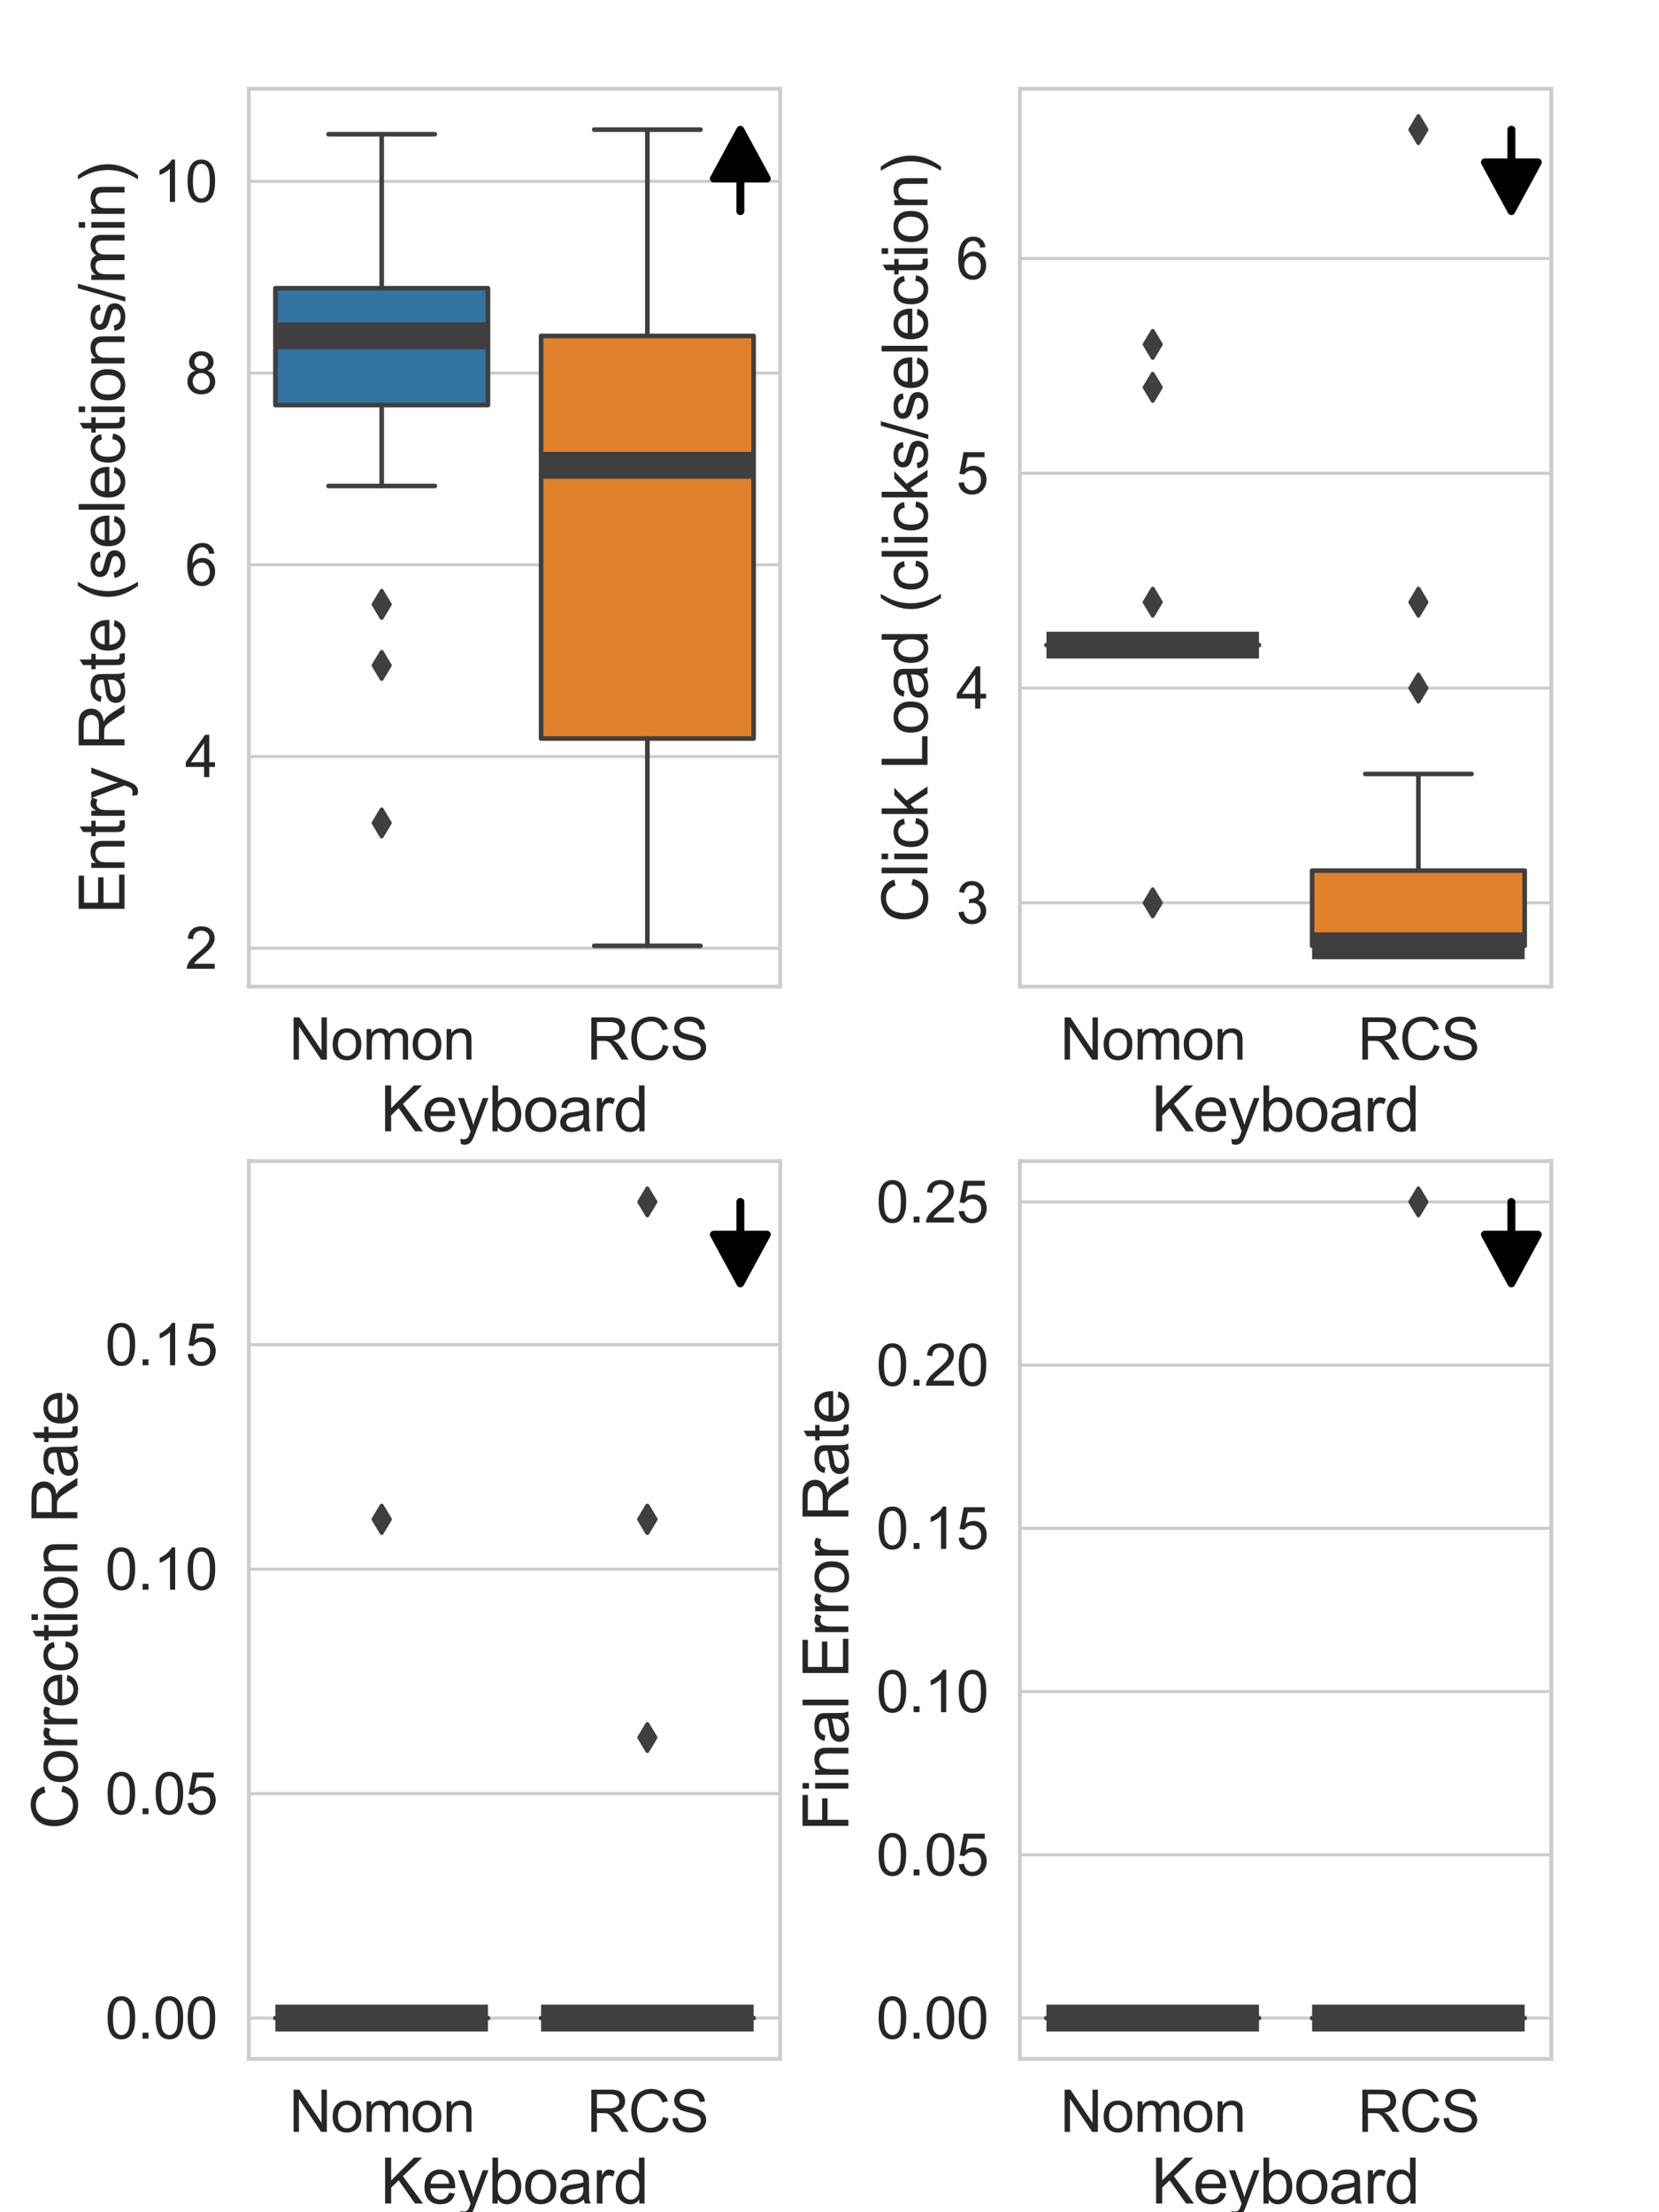 <?xml version="1.0" encoding="utf-8" standalone="no"?>
<!DOCTYPE svg PUBLIC "-//W3C//DTD SVG 1.1//EN"
  "http://www.w3.org/Graphics/SVG/1.1/DTD/svg11.dtd">
<svg xmlns:xlink="http://www.w3.org/1999/xlink" width="432pt" height="576pt" viewBox="0 0 432 576" xmlns="http://www.w3.org/2000/svg" version="1.1">
 <defs>
  <style type="text/css">*{stroke-linejoin: round; stroke-linecap: butt}</style>
 </defs>
 <g id="figure_1">
  <g id="patch_1">
   <path d="M 0 576 
L 432 576 
L 432 0 
L 0 0 
z
" style="fill: #ffffff"/>
  </g>
  <g id="axes_1">
   <g id="patch_2">
    <path d="M 64.8 256.887 
L 203.162 256.887 
L 203.162 23.126 
L 64.8 23.126 
z
" style="fill: #ffffff"/>
   </g>
   <g id="matplotlib.axis_1">
    <g id="xtick_1">
     <g id="text_1">
      <!-- Nomon -->
      <g style="fill: #262626" transform="translate(75.279 275.895)scale(0.15 -0.15)">
       <defs>
        <path id="ArialMT-4e" d="M 488 0 
L 488 4581 
L 1109 4581 
L 3516 984 
L 3516 4581 
L 4097 4581 
L 4097 0 
L 3475 0 
L 1069 3600 
L 1069 0 
L 488 0 
z
" transform="scale(0.016)"/>
        <path id="ArialMT-6f" d="M 213 1659 
Q 213 2581 725 3025 
Q 1153 3394 1769 3394 
Q 2453 3394 2887 2945 
Q 3322 2497 3322 1706 
Q 3322 1066 3130 698 
Q 2938 331 2570 128 
Q 2203 -75 1769 -75 
Q 1072 -75 642 372 
Q 213 819 213 1659 
z
M 791 1659 
Q 791 1022 1069 705 
Q 1347 388 1769 388 
Q 2188 388 2466 706 
Q 2744 1025 2744 1678 
Q 2744 2294 2464 2611 
Q 2184 2928 1769 2928 
Q 1347 2928 1069 2612 
Q 791 2297 791 1659 
z
" transform="scale(0.016)"/>
        <path id="ArialMT-6d" d="M 422 0 
L 422 3319 
L 925 3319 
L 925 2853 
Q 1081 3097 1340 3245 
Q 1600 3394 1931 3394 
Q 2300 3394 2536 3241 
Q 2772 3088 2869 2813 
Q 3263 3394 3894 3394 
Q 4388 3394 4653 3120 
Q 4919 2847 4919 2278 
L 4919 0 
L 4359 0 
L 4359 2091 
Q 4359 2428 4304 2576 
Q 4250 2725 4106 2815 
Q 3963 2906 3769 2906 
Q 3419 2906 3187 2673 
Q 2956 2441 2956 1928 
L 2956 0 
L 2394 0 
L 2394 2156 
Q 2394 2531 2256 2718 
Q 2119 2906 1806 2906 
Q 1569 2906 1367 2781 
Q 1166 2656 1075 2415 
Q 984 2175 984 1722 
L 984 0 
L 422 0 
z
" transform="scale(0.016)"/>
        <path id="ArialMT-6e" d="M 422 0 
L 422 3319 
L 928 3319 
L 928 2847 
Q 1294 3394 1984 3394 
Q 2284 3394 2536 3286 
Q 2788 3178 2913 3003 
Q 3038 2828 3088 2588 
Q 3119 2431 3119 2041 
L 3119 0 
L 2556 0 
L 2556 2019 
Q 2556 2363 2490 2533 
Q 2425 2703 2258 2804 
Q 2091 2906 1866 2906 
Q 1506 2906 1245 2678 
Q 984 2450 984 1813 
L 984 0 
L 422 0 
z
" transform="scale(0.016)"/>
       </defs>
       <use xlink:href="#ArialMT-4e"/>
       <use xlink:href="#ArialMT-6f" x="72.217"/>
       <use xlink:href="#ArialMT-6d" x="127.832"/>
       <use xlink:href="#ArialMT-6f" x="211.133"/>
       <use xlink:href="#ArialMT-6e" x="266.748"/>
      </g>
     </g>
    </g>
    <g id="xtick_2">
     <g id="text_2">
      <!-- RCS -->
      <g style="fill: #262626" transform="translate(152.779 275.895)scale(0.15 -0.15)">
       <defs>
        <path id="ArialMT-52" d="M 503 0 
L 503 4581 
L 2534 4581 
Q 3147 4581 3465 4457 
Q 3784 4334 3975 4021 
Q 4166 3709 4166 3331 
Q 4166 2844 3850 2509 
Q 3534 2175 2875 2084 
Q 3116 1969 3241 1856 
Q 3506 1613 3744 1247 
L 4541 0 
L 3778 0 
L 3172 953 
Q 2906 1366 2734 1584 
Q 2563 1803 2427 1890 
Q 2291 1978 2150 2013 
Q 2047 2034 1813 2034 
L 1109 2034 
L 1109 0 
L 503 0 
z
M 1109 2559 
L 2413 2559 
Q 2828 2559 3062 2645 
Q 3297 2731 3419 2920 
Q 3541 3109 3541 3331 
Q 3541 3656 3305 3865 
Q 3069 4075 2559 4075 
L 1109 4075 
L 1109 2559 
z
" transform="scale(0.016)"/>
        <path id="ArialMT-43" d="M 3763 1606 
L 4369 1453 
Q 4178 706 3683 314 
Q 3188 -78 2472 -78 
Q 1731 -78 1267 223 
Q 803 525 561 1097 
Q 319 1669 319 2325 
Q 319 3041 592 3573 
Q 866 4106 1370 4382 
Q 1875 4659 2481 4659 
Q 3169 4659 3637 4309 
Q 4106 3959 4291 3325 
L 3694 3184 
Q 3534 3684 3231 3912 
Q 2928 4141 2469 4141 
Q 1941 4141 1586 3887 
Q 1231 3634 1087 3207 
Q 944 2781 944 2328 
Q 944 1744 1114 1308 
Q 1284 872 1643 656 
Q 2003 441 2422 441 
Q 2931 441 3284 734 
Q 3638 1028 3763 1606 
z
" transform="scale(0.016)"/>
        <path id="ArialMT-53" d="M 288 1472 
L 859 1522 
Q 900 1178 1048 958 
Q 1197 738 1509 602 
Q 1822 466 2213 466 
Q 2559 466 2825 569 
Q 3091 672 3220 851 
Q 3350 1031 3350 1244 
Q 3350 1459 3225 1620 
Q 3100 1781 2813 1891 
Q 2628 1963 1997 2114 
Q 1366 2266 1113 2400 
Q 784 2572 623 2826 
Q 463 3081 463 3397 
Q 463 3744 659 4045 
Q 856 4347 1234 4503 
Q 1613 4659 2075 4659 
Q 2584 4659 2973 4495 
Q 3363 4331 3572 4012 
Q 3781 3694 3797 3291 
L 3216 3247 
Q 3169 3681 2898 3903 
Q 2628 4125 2100 4125 
Q 1550 4125 1298 3923 
Q 1047 3722 1047 3438 
Q 1047 3191 1225 3031 
Q 1400 2872 2139 2705 
Q 2878 2538 3153 2413 
Q 3553 2228 3743 1945 
Q 3934 1663 3934 1294 
Q 3934 928 3725 604 
Q 3516 281 3123 101 
Q 2731 -78 2241 -78 
Q 1619 -78 1198 103 
Q 778 284 539 648 
Q 300 1013 288 1472 
z
" transform="scale(0.016)"/>
       </defs>
       <use xlink:href="#ArialMT-52"/>
       <use xlink:href="#ArialMT-43" x="72.217"/>
       <use xlink:href="#ArialMT-53" x="144.434"/>
      </g>
     </g>
    </g>
    <g id="text_3">
     <!-- Keyboard -->
     <g style="fill: #262626" transform="translate(99.053 294.55)scale(0.163 -0.163)">
      <defs>
       <path id="ArialMT-4b" d="M 469 0 
L 469 4581 
L 1075 4581 
L 1075 2309 
L 3350 4581 
L 4172 4581 
L 2250 2725 
L 4256 0 
L 3456 0 
L 1825 2319 
L 1075 1588 
L 1075 0 
L 469 0 
z
" transform="scale(0.016)"/>
       <path id="ArialMT-65" d="M 2694 1069 
L 3275 997 
Q 3138 488 2766 206 
Q 2394 -75 1816 -75 
Q 1088 -75 661 373 
Q 234 822 234 1631 
Q 234 2469 665 2931 
Q 1097 3394 1784 3394 
Q 2450 3394 2872 2941 
Q 3294 2488 3294 1666 
Q 3294 1616 3291 1516 
L 816 1516 
Q 847 969 1125 678 
Q 1403 388 1819 388 
Q 2128 388 2347 550 
Q 2566 713 2694 1069 
z
M 847 1978 
L 2700 1978 
Q 2663 2397 2488 2606 
Q 2219 2931 1791 2931 
Q 1403 2931 1139 2672 
Q 875 2413 847 1978 
z
" transform="scale(0.016)"/>
       <path id="ArialMT-79" d="M 397 -1278 
L 334 -750 
Q 519 -800 656 -800 
Q 844 -800 956 -737 
Q 1069 -675 1141 -563 
Q 1194 -478 1313 -144 
Q 1328 -97 1363 -6 
L 103 3319 
L 709 3319 
L 1400 1397 
Q 1534 1031 1641 628 
Q 1738 1016 1872 1384 
L 2581 3319 
L 3144 3319 
L 1881 -56 
Q 1678 -603 1566 -809 
Q 1416 -1088 1222 -1217 
Q 1028 -1347 759 -1347 
Q 597 -1347 397 -1278 
z
" transform="scale(0.016)"/>
       <path id="ArialMT-62" d="M 941 0 
L 419 0 
L 419 4581 
L 981 4581 
L 981 2947 
Q 1338 3394 1891 3394 
Q 2197 3394 2470 3270 
Q 2744 3147 2920 2923 
Q 3097 2700 3197 2384 
Q 3297 2069 3297 1709 
Q 3297 856 2875 390 
Q 2453 -75 1863 -75 
Q 1275 -75 941 416 
L 941 0 
z
M 934 1684 
Q 934 1088 1097 822 
Q 1363 388 1816 388 
Q 2184 388 2453 708 
Q 2722 1028 2722 1663 
Q 2722 2313 2464 2622 
Q 2206 2931 1841 2931 
Q 1472 2931 1203 2611 
Q 934 2291 934 1684 
z
" transform="scale(0.016)"/>
       <path id="ArialMT-61" d="M 2588 409 
Q 2275 144 1986 34 
Q 1697 -75 1366 -75 
Q 819 -75 525 192 
Q 231 459 231 875 
Q 231 1119 342 1320 
Q 453 1522 633 1644 
Q 813 1766 1038 1828 
Q 1203 1872 1538 1913 
Q 2219 1994 2541 2106 
Q 2544 2222 2544 2253 
Q 2544 2597 2384 2738 
Q 2169 2928 1744 2928 
Q 1347 2928 1158 2789 
Q 969 2650 878 2297 
L 328 2372 
Q 403 2725 575 2942 
Q 747 3159 1072 3276 
Q 1397 3394 1825 3394 
Q 2250 3394 2515 3294 
Q 2781 3194 2906 3042 
Q 3031 2891 3081 2659 
Q 3109 2516 3109 2141 
L 3109 1391 
Q 3109 606 3145 398 
Q 3181 191 3288 0 
L 2700 0 
Q 2613 175 2588 409 
z
M 2541 1666 
Q 2234 1541 1622 1453 
Q 1275 1403 1131 1340 
Q 988 1278 909 1158 
Q 831 1038 831 891 
Q 831 666 1001 516 
Q 1172 366 1500 366 
Q 1825 366 2078 508 
Q 2331 650 2450 897 
Q 2541 1088 2541 1459 
L 2541 1666 
z
" transform="scale(0.016)"/>
       <path id="ArialMT-72" d="M 416 0 
L 416 3319 
L 922 3319 
L 922 2816 
Q 1116 3169 1280 3281 
Q 1444 3394 1641 3394 
Q 1925 3394 2219 3213 
L 2025 2691 
Q 1819 2813 1613 2813 
Q 1428 2813 1281 2702 
Q 1134 2591 1072 2394 
Q 978 2094 978 1738 
L 978 0 
L 416 0 
z
" transform="scale(0.016)"/>
       <path id="ArialMT-64" d="M 2575 0 
L 2575 419 
Q 2259 -75 1647 -75 
Q 1250 -75 917 144 
Q 584 363 401 755 
Q 219 1147 219 1656 
Q 219 2153 384 2558 
Q 550 2963 881 3178 
Q 1213 3394 1622 3394 
Q 1922 3394 2156 3267 
Q 2391 3141 2538 2938 
L 2538 4581 
L 3097 4581 
L 3097 0 
L 2575 0 
z
M 797 1656 
Q 797 1019 1065 703 
Q 1334 388 1700 388 
Q 2069 388 2326 689 
Q 2584 991 2584 1609 
Q 2584 2291 2321 2609 
Q 2059 2928 1675 2928 
Q 1300 2928 1048 2622 
Q 797 2316 797 1656 
z
" transform="scale(0.016)"/>
      </defs>
      <use xlink:href="#ArialMT-4b"/>
      <use xlink:href="#ArialMT-65" x="66.699"/>
      <use xlink:href="#ArialMT-79" x="122.314"/>
      <use xlink:href="#ArialMT-62" x="172.314"/>
      <use xlink:href="#ArialMT-6f" x="227.93"/>
      <use xlink:href="#ArialMT-61" x="283.545"/>
      <use xlink:href="#ArialMT-72" x="339.16"/>
      <use xlink:href="#ArialMT-64" x="372.461"/>
     </g>
    </g>
   </g>
   <g id="matplotlib.axis_2">
    <g id="ytick_1">
     <g id="line2d_1">
      <path d="M 64.8 246.886 
L 203.162 246.886 
" clip-path="url(#pd6a0be4a25)" style="fill: none; stroke: #cccccc; stroke-width: 0.8; stroke-linecap: round"/>
     </g>
     <g id="text_4">
      <!-- 2 -->
      <g style="fill: #262626" transform="translate(48.181 252.24)scale(0.15 -0.15)">
       <defs>
        <path id="ArialMT-32" d="M 3222 541 
L 3222 0 
L 194 0 
Q 188 203 259 391 
Q 375 700 629 1000 
Q 884 1300 1366 1694 
Q 2113 2306 2375 2664 
Q 2638 3022 2638 3341 
Q 2638 3675 2398 3904 
Q 2159 4134 1775 4134 
Q 1369 4134 1125 3890 
Q 881 3647 878 3216 
L 300 3275 
Q 359 3922 746 4261 
Q 1134 4600 1788 4600 
Q 2447 4600 2831 4234 
Q 3216 3869 3216 3328 
Q 3216 3053 3103 2787 
Q 2991 2522 2730 2228 
Q 2469 1934 1863 1422 
Q 1356 997 1212 845 
Q 1069 694 975 541 
L 3222 541 
z
" transform="scale(0.016)"/>
       </defs>
       <use xlink:href="#ArialMT-32"/>
      </g>
     </g>
    </g>
    <g id="ytick_2">
     <g id="line2d_2">
      <path d="M 64.8 196.971 
L 203.162 196.971 
" clip-path="url(#pd6a0be4a25)" style="fill: none; stroke: #cccccc; stroke-width: 0.8; stroke-linecap: round"/>
     </g>
     <g id="text_5">
      <!-- 4 -->
      <g style="fill: #262626" transform="translate(48.181 202.325)scale(0.15 -0.15)">
       <defs>
        <path id="ArialMT-34" d="M 2069 0 
L 2069 1097 
L 81 1097 
L 81 1613 
L 2172 4581 
L 2631 4581 
L 2631 1613 
L 3250 1613 
L 3250 1097 
L 2631 1097 
L 2631 0 
L 2069 0 
z
M 2069 1613 
L 2069 3678 
L 634 1613 
L 2069 1613 
z
" transform="scale(0.016)"/>
       </defs>
       <use xlink:href="#ArialMT-34"/>
      </g>
     </g>
    </g>
    <g id="ytick_3">
     <g id="line2d_3">
      <path d="M 64.8 147.057 
L 203.162 147.057 
" clip-path="url(#pd6a0be4a25)" style="fill: none; stroke: #cccccc; stroke-width: 0.8; stroke-linecap: round"/>
     </g>
     <g id="text_6">
      <!-- 6 -->
      <g style="fill: #262626" transform="translate(48.181 152.411)scale(0.15 -0.15)">
       <defs>
        <path id="ArialMT-36" d="M 3184 3459 
L 2625 3416 
Q 2550 3747 2413 3897 
Q 2184 4138 1850 4138 
Q 1581 4138 1378 3988 
Q 1113 3794 959 3422 
Q 806 3050 800 2363 
Q 1003 2672 1297 2822 
Q 1591 2972 1913 2972 
Q 2475 2972 2870 2558 
Q 3266 2144 3266 1488 
Q 3266 1056 3080 686 
Q 2894 316 2569 119 
Q 2244 -78 1831 -78 
Q 1128 -78 684 439 
Q 241 956 241 2144 
Q 241 3472 731 4075 
Q 1159 4600 1884 4600 
Q 2425 4600 2770 4297 
Q 3116 3994 3184 3459 
z
M 888 1484 
Q 888 1194 1011 928 
Q 1134 663 1356 523 
Q 1578 384 1822 384 
Q 2178 384 2434 671 
Q 2691 959 2691 1453 
Q 2691 1928 2437 2201 
Q 2184 2475 1800 2475 
Q 1419 2475 1153 2201 
Q 888 1928 888 1484 
z
" transform="scale(0.016)"/>
       </defs>
       <use xlink:href="#ArialMT-36"/>
      </g>
     </g>
    </g>
    <g id="ytick_4">
     <g id="line2d_4">
      <path d="M 64.8 97.142 
L 203.162 97.142 
" clip-path="url(#pd6a0be4a25)" style="fill: none; stroke: #cccccc; stroke-width: 0.8; stroke-linecap: round"/>
     </g>
     <g id="text_7">
      <!-- 8 -->
      <g style="fill: #262626" transform="translate(48.181 102.496)scale(0.15 -0.15)">
       <defs>
        <path id="ArialMT-38" d="M 1131 2484 
Q 781 2613 612 2850 
Q 444 3088 444 3419 
Q 444 3919 803 4259 
Q 1163 4600 1759 4600 
Q 2359 4600 2725 4251 
Q 3091 3903 3091 3403 
Q 3091 3084 2923 2848 
Q 2756 2613 2416 2484 
Q 2838 2347 3058 2040 
Q 3278 1734 3278 1309 
Q 3278 722 2862 322 
Q 2447 -78 1769 -78 
Q 1091 -78 675 323 
Q 259 725 259 1325 
Q 259 1772 486 2073 
Q 713 2375 1131 2484 
z
M 1019 3438 
Q 1019 3113 1228 2906 
Q 1438 2700 1772 2700 
Q 2097 2700 2305 2904 
Q 2513 3109 2513 3406 
Q 2513 3716 2298 3927 
Q 2084 4138 1766 4138 
Q 1444 4138 1231 3931 
Q 1019 3725 1019 3438 
z
M 838 1322 
Q 838 1081 952 856 
Q 1066 631 1291 507 
Q 1516 384 1775 384 
Q 2178 384 2440 643 
Q 2703 903 2703 1303 
Q 2703 1709 2433 1975 
Q 2163 2241 1756 2241 
Q 1359 2241 1098 1978 
Q 838 1716 838 1322 
z
" transform="scale(0.016)"/>
       </defs>
       <use xlink:href="#ArialMT-38"/>
      </g>
     </g>
    </g>
    <g id="ytick_5">
     <g id="line2d_5">
      <path d="M 64.8 47.228 
L 203.162 47.228 
" clip-path="url(#pd6a0be4a25)" style="fill: none; stroke: #cccccc; stroke-width: 0.8; stroke-linecap: round"/>
     </g>
     <g id="text_8">
      <!-- 10 -->
      <g style="fill: #262626" transform="translate(39.862 52.582)scale(0.15 -0.15)">
       <defs>
        <path id="ArialMT-31" d="M 2384 0 
L 1822 0 
L 1822 3584 
Q 1619 3391 1289 3197 
Q 959 3003 697 2906 
L 697 3450 
Q 1169 3672 1522 3987 
Q 1875 4303 2022 4600 
L 2384 4600 
L 2384 0 
z
" transform="scale(0.016)"/>
        <path id="ArialMT-30" d="M 266 2259 
Q 266 3072 433 3567 
Q 600 4063 929 4331 
Q 1259 4600 1759 4600 
Q 2128 4600 2406 4451 
Q 2684 4303 2865 4023 
Q 3047 3744 3150 3342 
Q 3253 2941 3253 2259 
Q 3253 1453 3087 958 
Q 2922 463 2592 192 
Q 2263 -78 1759 -78 
Q 1097 -78 719 397 
Q 266 969 266 2259 
z
M 844 2259 
Q 844 1131 1108 757 
Q 1372 384 1759 384 
Q 2147 384 2411 759 
Q 2675 1134 2675 2259 
Q 2675 3391 2411 3762 
Q 2147 4134 1753 4134 
Q 1366 4134 1134 3806 
Q 844 3388 844 2259 
z
" transform="scale(0.016)"/>
       </defs>
       <use xlink:href="#ArialMT-31"/>
       <use xlink:href="#ArialMT-30" x="55.615"/>
      </g>
     </g>
    </g>
    <g id="text_9">
     <!-- Entry Rate (selections/min) -->
     <g style="fill: #262626" transform="translate(32.427 237.953)rotate(-90)scale(0.163 -0.163)">
      <defs>
       <path id="ArialMT-45" d="M 506 0 
L 506 4581 
L 3819 4581 
L 3819 4041 
L 1113 4041 
L 1113 2638 
L 3647 2638 
L 3647 2100 
L 1113 2100 
L 1113 541 
L 3925 541 
L 3925 0 
L 506 0 
z
" transform="scale(0.016)"/>
       <path id="ArialMT-74" d="M 1650 503 
L 1731 6 
Q 1494 -44 1306 -44 
Q 1000 -44 831 53 
Q 663 150 594 308 
Q 525 466 525 972 
L 525 2881 
L 113 2881 
L 113 3319 
L 525 3319 
L 525 4141 
L 1084 4478 
L 1084 3319 
L 1650 3319 
L 1650 2881 
L 1084 2881 
L 1084 941 
Q 1084 700 1114 631 
Q 1144 563 1211 522 
Q 1278 481 1403 481 
Q 1497 481 1650 503 
z
" transform="scale(0.016)"/>
       <path id="ArialMT-20" transform="scale(0.016)"/>
       <path id="ArialMT-28" d="M 1497 -1347 
Q 1031 -759 709 28 
Q 388 816 388 1659 
Q 388 2403 628 3084 
Q 909 3875 1497 4659 
L 1900 4659 
Q 1522 4009 1400 3731 
Q 1209 3300 1100 2831 
Q 966 2247 966 1656 
Q 966 153 1900 -1347 
L 1497 -1347 
z
" transform="scale(0.016)"/>
       <path id="ArialMT-73" d="M 197 991 
L 753 1078 
Q 800 744 1014 566 
Q 1228 388 1613 388 
Q 2000 388 2187 545 
Q 2375 703 2375 916 
Q 2375 1106 2209 1216 
Q 2094 1291 1634 1406 
Q 1016 1563 777 1677 
Q 538 1791 414 1992 
Q 291 2194 291 2438 
Q 291 2659 392 2848 
Q 494 3038 669 3163 
Q 800 3259 1026 3326 
Q 1253 3394 1513 3394 
Q 1903 3394 2198 3281 
Q 2494 3169 2634 2976 
Q 2775 2784 2828 2463 
L 2278 2388 
Q 2241 2644 2061 2787 
Q 1881 2931 1553 2931 
Q 1166 2931 1000 2803 
Q 834 2675 834 2503 
Q 834 2394 903 2306 
Q 972 2216 1119 2156 
Q 1203 2125 1616 2013 
Q 2213 1853 2448 1751 
Q 2684 1650 2818 1456 
Q 2953 1263 2953 975 
Q 2953 694 2789 445 
Q 2625 197 2315 61 
Q 2006 -75 1616 -75 
Q 969 -75 630 194 
Q 291 463 197 991 
z
" transform="scale(0.016)"/>
       <path id="ArialMT-6c" d="M 409 0 
L 409 4581 
L 972 4581 
L 972 0 
L 409 0 
z
" transform="scale(0.016)"/>
       <path id="ArialMT-63" d="M 2588 1216 
L 3141 1144 
Q 3050 572 2676 248 
Q 2303 -75 1759 -75 
Q 1078 -75 664 370 
Q 250 816 250 1647 
Q 250 2184 428 2587 
Q 606 2991 970 3192 
Q 1334 3394 1763 3394 
Q 2303 3394 2647 3120 
Q 2991 2847 3088 2344 
L 2541 2259 
Q 2463 2594 2264 2762 
Q 2066 2931 1784 2931 
Q 1359 2931 1093 2626 
Q 828 2322 828 1663 
Q 828 994 1084 691 
Q 1341 388 1753 388 
Q 2084 388 2306 591 
Q 2528 794 2588 1216 
z
" transform="scale(0.016)"/>
       <path id="ArialMT-69" d="M 425 3934 
L 425 4581 
L 988 4581 
L 988 3934 
L 425 3934 
z
M 425 0 
L 425 3319 
L 988 3319 
L 988 0 
L 425 0 
z
" transform="scale(0.016)"/>
       <path id="ArialMT-2f" d="M 0 -78 
L 1328 4659 
L 1778 4659 
L 453 -78 
L 0 -78 
z
" transform="scale(0.016)"/>
       <path id="ArialMT-29" d="M 791 -1347 
L 388 -1347 
Q 1322 153 1322 1656 
Q 1322 2244 1188 2822 
Q 1081 3291 891 3722 
Q 769 4003 388 4659 
L 791 4659 
Q 1378 3875 1659 3084 
Q 1900 2403 1900 1659 
Q 1900 816 1576 28 
Q 1253 -759 791 -1347 
z
" transform="scale(0.016)"/>
      </defs>
      <use xlink:href="#ArialMT-45"/>
      <use xlink:href="#ArialMT-6e" x="66.699"/>
      <use xlink:href="#ArialMT-74" x="122.314"/>
      <use xlink:href="#ArialMT-72" x="150.098"/>
      <use xlink:href="#ArialMT-79" x="183.398"/>
      <use xlink:href="#ArialMT-20" x="233.398"/>
      <use xlink:href="#ArialMT-52" x="261.182"/>
      <use xlink:href="#ArialMT-61" x="333.398"/>
      <use xlink:href="#ArialMT-74" x="389.014"/>
      <use xlink:href="#ArialMT-65" x="416.797"/>
      <use xlink:href="#ArialMT-20" x="472.412"/>
      <use xlink:href="#ArialMT-28" x="500.195"/>
      <use xlink:href="#ArialMT-73" x="533.496"/>
      <use xlink:href="#ArialMT-65" x="583.496"/>
      <use xlink:href="#ArialMT-6c" x="639.111"/>
      <use xlink:href="#ArialMT-65" x="661.328"/>
      <use xlink:href="#ArialMT-63" x="716.943"/>
      <use xlink:href="#ArialMT-74" x="766.943"/>
      <use xlink:href="#ArialMT-69" x="794.727"/>
      <use xlink:href="#ArialMT-6f" x="816.943"/>
      <use xlink:href="#ArialMT-6e" x="872.559"/>
      <use xlink:href="#ArialMT-73" x="928.174"/>
      <use xlink:href="#ArialMT-2f" x="978.174"/>
      <use xlink:href="#ArialMT-6d" x="1005.957"/>
      <use xlink:href="#ArialMT-69" x="1089.258"/>
      <use xlink:href="#ArialMT-6e" x="1111.475"/>
      <use xlink:href="#ArialMT-29" x="1167.09"/>
     </g>
    </g>
   </g>
   <g id="patch_3">
    <path d="M 71.718 105.464 
L 127.063 105.464 
L 127.063 75.037 
L 71.718 75.037 
L 71.718 105.464 
z
" clip-path="url(#pd6a0be4a25)" style="fill: #3274a1; stroke: #3f3f3f; stroke-width: 1.2; stroke-linejoin: miter"/>
   </g>
   <g id="patch_4">
    <path d="M 140.899 192.293 
L 196.244 192.293 
L 196.244 87.465 
L 140.899 87.465 
L 140.899 192.293 
z
" clip-path="url(#pd6a0be4a25)" style="fill: #e1812c; stroke: #3f3f3f; stroke-width: 1.2; stroke-linejoin: miter"/>
   </g>
   <g id="patch_5">
    <path d="M 192.785 33.751 
L 199.703 46.502 
L 192.82 46.502 
L 192.82 55.002 
L 192.751 55.002 
L 192.751 46.502 
L 185.867 46.502 
z
" clip-path="url(#pd6a0be4a25)" style="stroke: #000000; stroke-width: 2; stroke-linejoin: miter"/>
   </g>
   <g id="line2d_6">
    <path d="M 99.391 105.464 
L 99.391 126.537 
" clip-path="url(#pd6a0be4a25)" style="fill: none; stroke: #3f3f3f; stroke-width: 1.2; stroke-linecap: round"/>
   </g>
   <g id="line2d_7">
    <path d="M 99.391 75.037 
L 99.391 34.947 
" clip-path="url(#pd6a0be4a25)" style="fill: none; stroke: #3f3f3f; stroke-width: 1.2; stroke-linecap: round"/>
   </g>
   <g id="line2d_8">
    <path d="M 85.554 126.537 
L 113.227 126.537 
" clip-path="url(#pd6a0be4a25)" style="fill: none; stroke: #3f3f3f; stroke-width: 1.2; stroke-linecap: round"/>
   </g>
   <g id="line2d_9">
    <path d="M 85.554 34.947 
L 113.227 34.947 
" clip-path="url(#pd6a0be4a25)" style="fill: none; stroke: #3f3f3f; stroke-width: 1.2; stroke-linecap: round"/>
   </g>
   <g id="line2d_10">
    <defs>
     <path id="md137920ca0" d="M 0 3.536 
L 2.121 0 
L 0 -3.536 
L -2.121 0 
z
" style="stroke: #3f3f3f; stroke-linejoin: miter"/>
    </defs>
    <g clip-path="url(#pd6a0be4a25)">
     <use xlink:href="#md137920ca0" x="99.391" y="173.254" style="fill: #3f3f3f; stroke: #3f3f3f; stroke-linejoin: miter"/>
     <use xlink:href="#md137920ca0" x="99.391" y="214.274" style="fill: #3f3f3f; stroke: #3f3f3f; stroke-linejoin: miter"/>
     <use xlink:href="#md137920ca0" x="99.391" y="157.372" style="fill: #3f3f3f; stroke: #3f3f3f; stroke-linejoin: miter"/>
    </g>
   </g>
   <g id="line2d_11">
    <path d="M 168.572 192.293 
L 168.572 246.262 
" clip-path="url(#pd6a0be4a25)" style="fill: none; stroke: #3f3f3f; stroke-width: 1.2; stroke-linecap: round"/>
   </g>
   <g id="line2d_12">
    <path d="M 168.572 87.465 
L 168.572 33.751 
" clip-path="url(#pd6a0be4a25)" style="fill: none; stroke: #3f3f3f; stroke-width: 1.2; stroke-linecap: round"/>
   </g>
   <g id="line2d_13">
    <path d="M 154.736 246.262 
L 182.408 246.262 
" clip-path="url(#pd6a0be4a25)" style="fill: none; stroke: #3f3f3f; stroke-width: 1.2; stroke-linecap: round"/>
   </g>
   <g id="line2d_14">
    <path d="M 154.736 33.751 
L 182.408 33.751 
" clip-path="url(#pd6a0be4a25)" style="fill: none; stroke: #3f3f3f; stroke-width: 1.2; stroke-linecap: round"/>
   </g>
   <g id="line2d_15"/>
   <g id="line2d_16">
    <path d="M 71.718 87.457 
L 127.063 87.457 
" clip-path="url(#pd6a0be4a25)" style="fill: none; stroke: #3f3f3f; stroke-width: 7"/>
   </g>
   <g id="line2d_17">
    <path d="M 140.899 121.162 
L 196.244 121.162 
" clip-path="url(#pd6a0be4a25)" style="fill: none; stroke: #3f3f3f; stroke-width: 7"/>
   </g>
   <g id="patch_6">
    <path d="M 64.8 256.887 
L 64.8 23.126 
" style="fill: none; stroke: #cccccc; stroke-linejoin: miter; stroke-linecap: square"/>
   </g>
   <g id="patch_7">
    <path d="M 203.162 256.887 
L 203.162 23.126 
" style="fill: none; stroke: #cccccc; stroke-linejoin: miter; stroke-linecap: square"/>
   </g>
   <g id="patch_8">
    <path d="M 64.8 256.887 
L 203.162 256.887 
" style="fill: none; stroke: #cccccc; stroke-linejoin: miter; stroke-linecap: square"/>
   </g>
   <g id="patch_9">
    <path d="M 64.8 23.126 
L 203.162 23.126 
" style="fill: none; stroke: #cccccc; stroke-linejoin: miter; stroke-linecap: square"/>
   </g>
  </g>
  <g id="axes_2">
   <g id="patch_10">
    <path d="M 265.574 256.887 
L 403.937 256.887 
L 403.937 23.126 
L 265.574 23.126 
z
" style="fill: #ffffff"/>
   </g>
   <g id="matplotlib.axis_3">
    <g id="xtick_3">
     <g id="text_10">
      <!-- Nomon -->
      <g style="fill: #262626" transform="translate(276.054 275.895)scale(0.15 -0.15)">
       <use xlink:href="#ArialMT-4e"/>
       <use xlink:href="#ArialMT-6f" x="72.217"/>
       <use xlink:href="#ArialMT-6d" x="127.832"/>
       <use xlink:href="#ArialMT-6f" x="211.133"/>
       <use xlink:href="#ArialMT-6e" x="266.748"/>
      </g>
     </g>
    </g>
    <g id="xtick_4">
     <g id="text_11">
      <!-- RCS -->
      <g style="fill: #262626" transform="translate(353.553 275.895)scale(0.15 -0.15)">
       <use xlink:href="#ArialMT-52"/>
       <use xlink:href="#ArialMT-43" x="72.217"/>
       <use xlink:href="#ArialMT-53" x="144.434"/>
      </g>
     </g>
    </g>
    <g id="text_12">
     <!-- Keyboard -->
     <g style="fill: #262626" transform="translate(299.827 294.55)scale(0.163 -0.163)">
      <use xlink:href="#ArialMT-4b"/>
      <use xlink:href="#ArialMT-65" x="66.699"/>
      <use xlink:href="#ArialMT-79" x="122.314"/>
      <use xlink:href="#ArialMT-62" x="172.314"/>
      <use xlink:href="#ArialMT-6f" x="227.93"/>
      <use xlink:href="#ArialMT-61" x="283.545"/>
      <use xlink:href="#ArialMT-72" x="339.16"/>
      <use xlink:href="#ArialMT-64" x="372.461"/>
     </g>
    </g>
   </g>
   <g id="matplotlib.axis_4">
    <g id="ytick_6">
     <g id="line2d_18">
      <path d="M 265.574 235.077 
L 403.937 235.077 
" clip-path="url(#p57b2d627d8)" style="fill: none; stroke: #cccccc; stroke-width: 0.8; stroke-linecap: round"/>
     </g>
     <g id="text_13">
      <!-- 3 -->
      <g style="fill: #262626" transform="translate(248.955 240.431)scale(0.15 -0.15)">
       <defs>
        <path id="ArialMT-33" d="M 269 1209 
L 831 1284 
Q 928 806 1161 595 
Q 1394 384 1728 384 
Q 2125 384 2398 659 
Q 2672 934 2672 1341 
Q 2672 1728 2419 1979 
Q 2166 2231 1775 2231 
Q 1616 2231 1378 2169 
L 1441 2663 
Q 1497 2656 1531 2656 
Q 1891 2656 2178 2843 
Q 2466 3031 2466 3422 
Q 2466 3731 2256 3934 
Q 2047 4138 1716 4138 
Q 1388 4138 1169 3931 
Q 950 3725 888 3313 
L 325 3413 
Q 428 3978 793 4289 
Q 1159 4600 1703 4600 
Q 2078 4600 2393 4439 
Q 2709 4278 2876 4000 
Q 3044 3722 3044 3409 
Q 3044 3113 2884 2869 
Q 2725 2625 2413 2481 
Q 2819 2388 3044 2092 
Q 3269 1797 3269 1353 
Q 3269 753 2831 336 
Q 2394 -81 1725 -81 
Q 1122 -81 723 278 
Q 325 638 269 1209 
z
" transform="scale(0.016)"/>
       </defs>
       <use xlink:href="#ArialMT-33"/>
      </g>
     </g>
    </g>
    <g id="ytick_7">
     <g id="line2d_19">
      <path d="M 265.574 179.153 
L 403.937 179.153 
" clip-path="url(#p57b2d627d8)" style="fill: none; stroke: #cccccc; stroke-width: 0.8; stroke-linecap: round"/>
     </g>
     <g id="text_14">
      <!-- 4 -->
      <g style="fill: #262626" transform="translate(248.955 184.507)scale(0.15 -0.15)">
       <use xlink:href="#ArialMT-34"/>
      </g>
     </g>
    </g>
    <g id="ytick_8">
     <g id="line2d_20">
      <path d="M 265.574 123.229 
L 403.937 123.229 
" clip-path="url(#p57b2d627d8)" style="fill: none; stroke: #cccccc; stroke-width: 0.8; stroke-linecap: round"/>
     </g>
     <g id="text_15">
      <!-- 5 -->
      <g style="fill: #262626" transform="translate(248.955 128.583)scale(0.15 -0.15)">
       <defs>
        <path id="ArialMT-35" d="M 266 1200 
L 856 1250 
Q 922 819 1161 601 
Q 1400 384 1738 384 
Q 2144 384 2425 690 
Q 2706 997 2706 1503 
Q 2706 1984 2436 2262 
Q 2166 2541 1728 2541 
Q 1456 2541 1237 2417 
Q 1019 2294 894 2097 
L 366 2166 
L 809 4519 
L 3088 4519 
L 3088 3981 
L 1259 3981 
L 1013 2750 
Q 1425 3038 1878 3038 
Q 2478 3038 2890 2622 
Q 3303 2206 3303 1553 
Q 3303 931 2941 478 
Q 2500 -78 1738 -78 
Q 1113 -78 717 272 
Q 322 622 266 1200 
z
" transform="scale(0.016)"/>
       </defs>
       <use xlink:href="#ArialMT-35"/>
      </g>
     </g>
    </g>
    <g id="ytick_9">
     <g id="line2d_21">
      <path d="M 265.574 67.305 
L 403.937 67.305 
" clip-path="url(#p57b2d627d8)" style="fill: none; stroke: #cccccc; stroke-width: 0.8; stroke-linecap: round"/>
     </g>
     <g id="text_16">
      <!-- 6 -->
      <g style="fill: #262626" transform="translate(248.955 72.659)scale(0.15 -0.15)">
       <use xlink:href="#ArialMT-36"/>
      </g>
     </g>
    </g>
    <g id="text_17">
     <!-- Click Load (clicks/selection) -->
     <g style="fill: #262626" transform="translate(241.52 240.221)rotate(-90)scale(0.163 -0.163)">
      <defs>
       <path id="ArialMT-6b" d="M 425 0 
L 425 4581 
L 988 4581 
L 988 1969 
L 2319 3319 
L 3047 3319 
L 1778 2088 
L 3175 0 
L 2481 0 
L 1384 1697 
L 988 1316 
L 988 0 
L 425 0 
z
" transform="scale(0.016)"/>
       <path id="ArialMT-4c" d="M 469 0 
L 469 4581 
L 1075 4581 
L 1075 541 
L 3331 541 
L 3331 0 
L 469 0 
z
" transform="scale(0.016)"/>
      </defs>
      <use xlink:href="#ArialMT-43"/>
      <use xlink:href="#ArialMT-6c" x="72.217"/>
      <use xlink:href="#ArialMT-69" x="94.434"/>
      <use xlink:href="#ArialMT-63" x="116.65"/>
      <use xlink:href="#ArialMT-6b" x="166.65"/>
      <use xlink:href="#ArialMT-20" x="216.65"/>
      <use xlink:href="#ArialMT-4c" x="244.434"/>
      <use xlink:href="#ArialMT-6f" x="300.049"/>
      <use xlink:href="#ArialMT-61" x="355.664"/>
      <use xlink:href="#ArialMT-64" x="411.279"/>
      <use xlink:href="#ArialMT-20" x="466.895"/>
      <use xlink:href="#ArialMT-28" x="494.678"/>
      <use xlink:href="#ArialMT-63" x="527.979"/>
      <use xlink:href="#ArialMT-6c" x="577.979"/>
      <use xlink:href="#ArialMT-69" x="600.195"/>
      <use xlink:href="#ArialMT-63" x="622.412"/>
      <use xlink:href="#ArialMT-6b" x="672.412"/>
      <use xlink:href="#ArialMT-73" x="722.412"/>
      <use xlink:href="#ArialMT-2f" x="772.412"/>
      <use xlink:href="#ArialMT-73" x="800.195"/>
      <use xlink:href="#ArialMT-65" x="850.195"/>
      <use xlink:href="#ArialMT-6c" x="905.811"/>
      <use xlink:href="#ArialMT-65" x="928.027"/>
      <use xlink:href="#ArialMT-63" x="983.643"/>
      <use xlink:href="#ArialMT-74" x="1033.643"/>
      <use xlink:href="#ArialMT-69" x="1061.426"/>
      <use xlink:href="#ArialMT-6f" x="1083.643"/>
      <use xlink:href="#ArialMT-6e" x="1139.258"/>
      <use xlink:href="#ArialMT-29" x="1194.873"/>
     </g>
    </g>
   </g>
   <g id="patch_11">
    <path d="M 272.493 167.968 
L 327.838 167.968 
L 327.838 167.968 
L 272.493 167.968 
L 272.493 167.968 
z
" clip-path="url(#p57b2d627d8)" style="fill: #3274a1; stroke: #3f3f3f; stroke-width: 1.2; stroke-linejoin: miter"/>
   </g>
   <g id="patch_12">
    <path d="M 341.674 246.262 
L 397.019 246.262 
L 397.019 226.688 
L 341.674 226.688 
L 341.674 246.262 
z
" clip-path="url(#p57b2d627d8)" style="fill: #e1812c; stroke: #3f3f3f; stroke-width: 1.2; stroke-linejoin: miter"/>
   </g>
   <g id="patch_13">
    <path d="M 393.56 55.002 
L 386.642 42.252 
L 393.525 42.252 
L 393.525 33.751 
L 393.594 33.751 
L 393.594 42.252 
L 400.478 42.252 
z
" clip-path="url(#p57b2d627d8)" style="stroke: #000000; stroke-width: 2; stroke-linejoin: miter"/>
   </g>
   <g id="line2d_22">
    <path d="M 300.165 167.968 
L 300.165 167.968 
" clip-path="url(#p57b2d627d8)" style="fill: none; stroke: #3f3f3f; stroke-width: 1.2; stroke-linecap: round"/>
   </g>
   <g id="line2d_23">
    <path d="M 300.165 167.968 
L 300.165 167.968 
" clip-path="url(#p57b2d627d8)" style="fill: none; stroke: #3f3f3f; stroke-width: 1.2; stroke-linecap: round"/>
   </g>
   <g id="line2d_24">
    <path d="M 286.329 167.968 
L 314.001 167.968 
" clip-path="url(#p57b2d627d8)" style="fill: none; stroke: #3f3f3f; stroke-width: 1.2; stroke-linecap: round"/>
   </g>
   <g id="line2d_25">
    <path d="M 286.329 167.968 
L 314.001 167.968 
" clip-path="url(#p57b2d627d8)" style="fill: none; stroke: #3f3f3f; stroke-width: 1.2; stroke-linecap: round"/>
   </g>
   <g id="line2d_26">
    <g clip-path="url(#p57b2d627d8)">
     <use xlink:href="#md137920ca0" x="300.165" y="235.077" style="fill: #3f3f3f; stroke: #3f3f3f; stroke-linejoin: miter"/>
     <use xlink:href="#md137920ca0" x="300.165" y="100.86" style="fill: #3f3f3f; stroke: #3f3f3f; stroke-linejoin: miter"/>
     <use xlink:href="#md137920ca0" x="300.165" y="156.784" style="fill: #3f3f3f; stroke: #3f3f3f; stroke-linejoin: miter"/>
     <use xlink:href="#md137920ca0" x="300.165" y="89.675" style="fill: #3f3f3f; stroke: #3f3f3f; stroke-linejoin: miter"/>
    </g>
   </g>
   <g id="line2d_27">
    <path d="M 369.346 246.262 
L 369.346 246.262 
" clip-path="url(#p57b2d627d8)" style="fill: none; stroke: #3f3f3f; stroke-width: 1.2; stroke-linecap: round"/>
   </g>
   <g id="line2d_28">
    <path d="M 369.346 226.688 
L 369.346 201.523 
" clip-path="url(#p57b2d627d8)" style="fill: none; stroke: #3f3f3f; stroke-width: 1.2; stroke-linecap: round"/>
   </g>
   <g id="line2d_29">
    <path d="M 355.51 246.262 
L 383.183 246.262 
" clip-path="url(#p57b2d627d8)" style="fill: none; stroke: #3f3f3f; stroke-width: 1.2; stroke-linecap: round"/>
   </g>
   <g id="line2d_30">
    <path d="M 355.51 201.523 
L 383.183 201.523 
" clip-path="url(#p57b2d627d8)" style="fill: none; stroke: #3f3f3f; stroke-width: 1.2; stroke-linecap: round"/>
   </g>
   <g id="line2d_31">
    <g clip-path="url(#p57b2d627d8)">
     <use xlink:href="#md137920ca0" x="369.346" y="33.751" style="fill: #3f3f3f; stroke: #3f3f3f; stroke-linejoin: miter"/>
     <use xlink:href="#md137920ca0" x="369.346" y="179.153" style="fill: #3f3f3f; stroke: #3f3f3f; stroke-linejoin: miter"/>
     <use xlink:href="#md137920ca0" x="369.346" y="156.784" style="fill: #3f3f3f; stroke: #3f3f3f; stroke-linejoin: miter"/>
    </g>
   </g>
   <g id="line2d_32">
    <path d="M 272.493 167.968 
L 327.838 167.968 
" clip-path="url(#p57b2d627d8)" style="fill: none; stroke: #3f3f3f; stroke-width: 7"/>
   </g>
   <g id="line2d_33">
    <path d="M 341.674 246.262 
L 397.019 246.262 
" clip-path="url(#p57b2d627d8)" style="fill: none; stroke: #3f3f3f; stroke-width: 7"/>
   </g>
   <g id="patch_14">
    <path d="M 265.574 256.887 
L 265.574 23.126 
" style="fill: none; stroke: #cccccc; stroke-linejoin: miter; stroke-linecap: square"/>
   </g>
   <g id="patch_15">
    <path d="M 403.937 256.887 
L 403.937 23.126 
" style="fill: none; stroke: #cccccc; stroke-linejoin: miter; stroke-linecap: square"/>
   </g>
   <g id="patch_16">
    <path d="M 265.574 256.887 
L 403.937 256.887 
" style="fill: none; stroke: #cccccc; stroke-linejoin: miter; stroke-linecap: square"/>
   </g>
   <g id="patch_17">
    <path d="M 265.574 23.126 
L 403.937 23.126 
" style="fill: none; stroke: #cccccc; stroke-linejoin: miter; stroke-linecap: square"/>
   </g>
  </g>
  <g id="axes_3">
   <g id="patch_18">
    <path d="M 64.8 536.074 
L 203.162 536.074 
L 203.162 302.313 
L 64.8 302.313 
z
" style="fill: #ffffff"/>
   </g>
   <g id="matplotlib.axis_5">
    <g id="xtick_5">
     <g id="text_18">
      <!-- Nomon -->
      <g style="fill: #262626" transform="translate(75.279 555.082)scale(0.15 -0.15)">
       <use xlink:href="#ArialMT-4e"/>
       <use xlink:href="#ArialMT-6f" x="72.217"/>
       <use xlink:href="#ArialMT-6d" x="127.832"/>
       <use xlink:href="#ArialMT-6f" x="211.133"/>
       <use xlink:href="#ArialMT-6e" x="266.748"/>
      </g>
     </g>
    </g>
    <g id="xtick_6">
     <g id="text_19">
      <!-- RCS -->
      <g style="fill: #262626" transform="translate(152.779 555.082)scale(0.15 -0.15)">
       <use xlink:href="#ArialMT-52"/>
       <use xlink:href="#ArialMT-43" x="72.217"/>
       <use xlink:href="#ArialMT-53" x="144.434"/>
      </g>
     </g>
    </g>
    <g id="text_20">
     <!-- Keyboard -->
     <g style="fill: #262626" transform="translate(99.053 573.737)scale(0.163 -0.163)">
      <use xlink:href="#ArialMT-4b"/>
      <use xlink:href="#ArialMT-65" x="66.699"/>
      <use xlink:href="#ArialMT-79" x="122.314"/>
      <use xlink:href="#ArialMT-62" x="172.314"/>
      <use xlink:href="#ArialMT-6f" x="227.93"/>
      <use xlink:href="#ArialMT-61" x="283.545"/>
      <use xlink:href="#ArialMT-72" x="339.16"/>
      <use xlink:href="#ArialMT-64" x="372.461"/>
     </g>
    </g>
   </g>
   <g id="matplotlib.axis_6">
    <g id="ytick_10">
     <g id="line2d_34">
      <path d="M 64.8 525.449 
L 203.162 525.449 
" clip-path="url(#p0e0fde2c7f)" style="fill: none; stroke: #cccccc; stroke-width: 0.8; stroke-linecap: round"/>
     </g>
     <g id="text_21">
      <!-- 0.00 -->
      <g style="fill: #262626" transform="translate(27.386 530.803)scale(0.15 -0.15)">
       <defs>
        <path id="ArialMT-2e" d="M 581 0 
L 581 641 
L 1222 641 
L 1222 0 
L 581 0 
z
" transform="scale(0.016)"/>
       </defs>
       <use xlink:href="#ArialMT-30"/>
       <use xlink:href="#ArialMT-2e" x="55.615"/>
       <use xlink:href="#ArialMT-30" x="83.398"/>
       <use xlink:href="#ArialMT-30" x="139.014"/>
      </g>
     </g>
    </g>
    <g id="ytick_11">
     <g id="line2d_35">
      <path d="M 64.8 467.008 
L 203.162 467.008 
" clip-path="url(#p0e0fde2c7f)" style="fill: none; stroke: #cccccc; stroke-width: 0.8; stroke-linecap: round"/>
     </g>
     <g id="text_22">
      <!-- 0.05 -->
      <g style="fill: #262626" transform="translate(27.386 472.363)scale(0.15 -0.15)">
       <use xlink:href="#ArialMT-30"/>
       <use xlink:href="#ArialMT-2e" x="55.615"/>
       <use xlink:href="#ArialMT-30" x="83.398"/>
       <use xlink:href="#ArialMT-35" x="139.014"/>
      </g>
     </g>
    </g>
    <g id="ytick_12">
     <g id="line2d_36">
      <path d="M 64.8 408.568 
L 203.162 408.568 
" clip-path="url(#p0e0fde2c7f)" style="fill: none; stroke: #cccccc; stroke-width: 0.8; stroke-linecap: round"/>
     </g>
     <g id="text_23">
      <!-- 0.10 -->
      <g style="fill: #262626" transform="translate(27.386 413.922)scale(0.15 -0.15)">
       <use xlink:href="#ArialMT-30"/>
       <use xlink:href="#ArialMT-2e" x="55.615"/>
       <use xlink:href="#ArialMT-31" x="83.398"/>
       <use xlink:href="#ArialMT-30" x="139.014"/>
      </g>
     </g>
    </g>
    <g id="ytick_13">
     <g id="line2d_37">
      <path d="M 64.8 350.128 
L 203.162 350.128 
" clip-path="url(#p0e0fde2c7f)" style="fill: none; stroke: #cccccc; stroke-width: 0.8; stroke-linecap: round"/>
     </g>
     <g id="text_24">
      <!-- 0.15 -->
      <g style="fill: #262626" transform="translate(27.386 355.482)scale(0.15 -0.15)">
       <use xlink:href="#ArialMT-30"/>
       <use xlink:href="#ArialMT-2e" x="55.615"/>
       <use xlink:href="#ArialMT-31" x="83.398"/>
       <use xlink:href="#ArialMT-35" x="139.014"/>
      </g>
     </g>
    </g>
    <g id="text_25">
     <!-- Correction Rate -->
     <g style="fill: #262626" transform="translate(20.143 476.334)rotate(-90)scale(0.163 -0.163)">
      <use xlink:href="#ArialMT-43"/>
      <use xlink:href="#ArialMT-6f" x="72.217"/>
      <use xlink:href="#ArialMT-72" x="127.832"/>
      <use xlink:href="#ArialMT-72" x="161.133"/>
      <use xlink:href="#ArialMT-65" x="194.434"/>
      <use xlink:href="#ArialMT-63" x="250.049"/>
      <use xlink:href="#ArialMT-74" x="300.049"/>
      <use xlink:href="#ArialMT-69" x="327.832"/>
      <use xlink:href="#ArialMT-6f" x="350.049"/>
      <use xlink:href="#ArialMT-6e" x="405.664"/>
      <use xlink:href="#ArialMT-20" x="461.279"/>
      <use xlink:href="#ArialMT-52" x="489.062"/>
      <use xlink:href="#ArialMT-61" x="561.279"/>
      <use xlink:href="#ArialMT-74" x="616.895"/>
      <use xlink:href="#ArialMT-65" x="644.678"/>
     </g>
    </g>
   </g>
   <g id="patch_19">
    <path d="M 71.718 525.449 
L 127.063 525.449 
L 127.063 525.449 
L 71.718 525.449 
L 71.718 525.449 
z
" clip-path="url(#p0e0fde2c7f)" style="fill: #3274a1; stroke: #3f3f3f; stroke-width: 1.2; stroke-linejoin: miter"/>
   </g>
   <g id="patch_20">
    <path d="M 140.899 525.449 
L 196.244 525.449 
L 196.244 525.449 
L 140.899 525.449 
L 140.899 525.449 
z
" clip-path="url(#p0e0fde2c7f)" style="fill: #e1812c; stroke: #3f3f3f; stroke-width: 1.2; stroke-linejoin: miter"/>
   </g>
   <g id="patch_21">
    <path d="M 192.785 334.189 
L 185.867 321.439 
L 192.751 321.439 
L 192.751 312.938 
L 192.82 312.938 
L 192.82 321.439 
L 199.703 321.439 
z
" clip-path="url(#p0e0fde2c7f)" style="stroke: #000000; stroke-width: 2; stroke-linejoin: miter"/>
   </g>
   <g id="line2d_38">
    <path d="M 99.391 525.449 
L 99.391 525.449 
" clip-path="url(#p0e0fde2c7f)" style="fill: none; stroke: #3f3f3f; stroke-width: 1.2; stroke-linecap: round"/>
   </g>
   <g id="line2d_39">
    <path d="M 99.391 525.449 
L 99.391 525.449 
" clip-path="url(#p0e0fde2c7f)" style="fill: none; stroke: #3f3f3f; stroke-width: 1.2; stroke-linecap: round"/>
   </g>
   <g id="line2d_40">
    <path d="M 85.554 525.449 
L 113.227 525.449 
" clip-path="url(#p0e0fde2c7f)" style="fill: none; stroke: #3f3f3f; stroke-width: 1.2; stroke-linecap: round"/>
   </g>
   <g id="line2d_41">
    <path d="M 85.554 525.449 
L 113.227 525.449 
" clip-path="url(#p0e0fde2c7f)" style="fill: none; stroke: #3f3f3f; stroke-width: 1.2; stroke-linecap: round"/>
   </g>
   <g id="line2d_42">
    <g clip-path="url(#p0e0fde2c7f)">
     <use xlink:href="#md137920ca0" x="99.391" y="395.581" style="fill: #3f3f3f; stroke: #3f3f3f; stroke-linejoin: miter"/>
     <use xlink:href="#md137920ca0" x="99.391" y="395.581" style="fill: #3f3f3f; stroke: #3f3f3f; stroke-linejoin: miter"/>
    </g>
   </g>
   <g id="line2d_43">
    <path d="M 168.572 525.449 
L 168.572 525.449 
" clip-path="url(#p0e0fde2c7f)" style="fill: none; stroke: #3f3f3f; stroke-width: 1.2; stroke-linecap: round"/>
   </g>
   <g id="line2d_44">
    <path d="M 168.572 525.449 
L 168.572 525.449 
" clip-path="url(#p0e0fde2c7f)" style="fill: none; stroke: #3f3f3f; stroke-width: 1.2; stroke-linecap: round"/>
   </g>
   <g id="line2d_45">
    <path d="M 154.736 525.449 
L 182.408 525.449 
" clip-path="url(#p0e0fde2c7f)" style="fill: none; stroke: #3f3f3f; stroke-width: 1.2; stroke-linecap: round"/>
   </g>
   <g id="line2d_46">
    <path d="M 154.736 525.449 
L 182.408 525.449 
" clip-path="url(#p0e0fde2c7f)" style="fill: none; stroke: #3f3f3f; stroke-width: 1.2; stroke-linecap: round"/>
   </g>
   <g id="line2d_47">
    <g clip-path="url(#p0e0fde2c7f)">
     <use xlink:href="#md137920ca0" x="168.572" y="452.398" style="fill: #3f3f3f; stroke: #3f3f3f; stroke-linejoin: miter"/>
     <use xlink:href="#md137920ca0" x="168.572" y="395.581" style="fill: #3f3f3f; stroke: #3f3f3f; stroke-linejoin: miter"/>
     <use xlink:href="#md137920ca0" x="168.572" y="395.581" style="fill: #3f3f3f; stroke: #3f3f3f; stroke-linejoin: miter"/>
     <use xlink:href="#md137920ca0" x="168.572" y="312.938" style="fill: #3f3f3f; stroke: #3f3f3f; stroke-linejoin: miter"/>
     <use xlink:href="#md137920ca0" x="168.572" y="395.581" style="fill: #3f3f3f; stroke: #3f3f3f; stroke-linejoin: miter"/>
    </g>
   </g>
   <g id="line2d_48">
    <path d="M 71.718 525.449 
L 127.063 525.449 
" clip-path="url(#p0e0fde2c7f)" style="fill: none; stroke: #3f3f3f; stroke-width: 7"/>
   </g>
   <g id="line2d_49">
    <path d="M 140.899 525.449 
L 196.244 525.449 
" clip-path="url(#p0e0fde2c7f)" style="fill: none; stroke: #3f3f3f; stroke-width: 7"/>
   </g>
   <g id="patch_22">
    <path d="M 64.8 536.074 
L 64.8 302.313 
" style="fill: none; stroke: #cccccc; stroke-linejoin: miter; stroke-linecap: square"/>
   </g>
   <g id="patch_23">
    <path d="M 203.162 536.074 
L 203.162 302.313 
" style="fill: none; stroke: #cccccc; stroke-linejoin: miter; stroke-linecap: square"/>
   </g>
   <g id="patch_24">
    <path d="M 64.8 536.074 
L 203.162 536.074 
" style="fill: none; stroke: #cccccc; stroke-linejoin: miter; stroke-linecap: square"/>
   </g>
   <g id="patch_25">
    <path d="M 64.8 302.313 
L 203.162 302.313 
" style="fill: none; stroke: #cccccc; stroke-linejoin: miter; stroke-linecap: square"/>
   </g>
  </g>
  <g id="axes_4">
   <g id="patch_26">
    <path d="M 265.574 536.074 
L 403.937 536.074 
L 403.937 302.313 
L 265.574 302.313 
z
" style="fill: #ffffff"/>
   </g>
   <g id="matplotlib.axis_7">
    <g id="xtick_7">
     <g id="text_26">
      <!-- Nomon -->
      <g style="fill: #262626" transform="translate(276.054 555.082)scale(0.15 -0.15)">
       <use xlink:href="#ArialMT-4e"/>
       <use xlink:href="#ArialMT-6f" x="72.217"/>
       <use xlink:href="#ArialMT-6d" x="127.832"/>
       <use xlink:href="#ArialMT-6f" x="211.133"/>
       <use xlink:href="#ArialMT-6e" x="266.748"/>
      </g>
     </g>
    </g>
    <g id="xtick_8">
     <g id="text_27">
      <!-- RCS -->
      <g style="fill: #262626" transform="translate(353.553 555.082)scale(0.15 -0.15)">
       <use xlink:href="#ArialMT-52"/>
       <use xlink:href="#ArialMT-43" x="72.217"/>
       <use xlink:href="#ArialMT-53" x="144.434"/>
      </g>
     </g>
    </g>
    <g id="text_28">
     <!-- Keyboard -->
     <g style="fill: #262626" transform="translate(299.827 573.737)scale(0.163 -0.163)">
      <use xlink:href="#ArialMT-4b"/>
      <use xlink:href="#ArialMT-65" x="66.699"/>
      <use xlink:href="#ArialMT-79" x="122.314"/>
      <use xlink:href="#ArialMT-62" x="172.314"/>
      <use xlink:href="#ArialMT-6f" x="227.93"/>
      <use xlink:href="#ArialMT-61" x="283.545"/>
      <use xlink:href="#ArialMT-72" x="339.16"/>
      <use xlink:href="#ArialMT-64" x="372.461"/>
     </g>
    </g>
   </g>
   <g id="matplotlib.axis_8">
    <g id="ytick_14">
     <g id="line2d_50">
      <path d="M 265.574 525.449 
L 403.937 525.449 
" clip-path="url(#pe92aece280)" style="fill: none; stroke: #cccccc; stroke-width: 0.8; stroke-linecap: round"/>
     </g>
     <g id="text_29">
      <!-- 0.00 -->
      <g style="fill: #262626" transform="translate(228.161 530.803)scale(0.15 -0.15)">
       <use xlink:href="#ArialMT-30"/>
       <use xlink:href="#ArialMT-2e" x="55.615"/>
       <use xlink:href="#ArialMT-30" x="83.398"/>
       <use xlink:href="#ArialMT-30" x="139.014"/>
      </g>
     </g>
    </g>
    <g id="ytick_15">
     <g id="line2d_51">
      <path d="M 265.574 482.947 
L 403.937 482.947 
" clip-path="url(#pe92aece280)" style="fill: none; stroke: #cccccc; stroke-width: 0.8; stroke-linecap: round"/>
     </g>
     <g id="text_30">
      <!-- 0.05 -->
      <g style="fill: #262626" transform="translate(228.161 488.301)scale(0.15 -0.15)">
       <use xlink:href="#ArialMT-30"/>
       <use xlink:href="#ArialMT-2e" x="55.615"/>
       <use xlink:href="#ArialMT-30" x="83.398"/>
       <use xlink:href="#ArialMT-35" x="139.014"/>
      </g>
     </g>
    </g>
    <g id="ytick_16">
     <g id="line2d_52">
      <path d="M 265.574 440.445 
L 403.937 440.445 
" clip-path="url(#pe92aece280)" style="fill: none; stroke: #cccccc; stroke-width: 0.8; stroke-linecap: round"/>
     </g>
     <g id="text_31">
      <!-- 0.10 -->
      <g style="fill: #262626" transform="translate(228.161 445.799)scale(0.15 -0.15)">
       <use xlink:href="#ArialMT-30"/>
       <use xlink:href="#ArialMT-2e" x="55.615"/>
       <use xlink:href="#ArialMT-31" x="83.398"/>
       <use xlink:href="#ArialMT-30" x="139.014"/>
      </g>
     </g>
    </g>
    <g id="ytick_17">
     <g id="line2d_53">
      <path d="M 265.574 397.943 
L 403.937 397.943 
" clip-path="url(#pe92aece280)" style="fill: none; stroke: #cccccc; stroke-width: 0.8; stroke-linecap: round"/>
     </g>
     <g id="text_32">
      <!-- 0.15 -->
      <g style="fill: #262626" transform="translate(228.161 403.297)scale(0.15 -0.15)">
       <use xlink:href="#ArialMT-30"/>
       <use xlink:href="#ArialMT-2e" x="55.615"/>
       <use xlink:href="#ArialMT-31" x="83.398"/>
       <use xlink:href="#ArialMT-35" x="139.014"/>
      </g>
     </g>
    </g>
    <g id="ytick_18">
     <g id="line2d_54">
      <path d="M 265.574 355.44 
L 403.937 355.44 
" clip-path="url(#pe92aece280)" style="fill: none; stroke: #cccccc; stroke-width: 0.8; stroke-linecap: round"/>
     </g>
     <g id="text_33">
      <!-- 0.20 -->
      <g style="fill: #262626" transform="translate(228.161 360.794)scale(0.15 -0.15)">
       <use xlink:href="#ArialMT-30"/>
       <use xlink:href="#ArialMT-2e" x="55.615"/>
       <use xlink:href="#ArialMT-32" x="83.398"/>
       <use xlink:href="#ArialMT-30" x="139.014"/>
      </g>
     </g>
    </g>
    <g id="ytick_19">
     <g id="line2d_55">
      <path d="M 265.574 312.938 
L 403.937 312.938 
" clip-path="url(#pe92aece280)" style="fill: none; stroke: #cccccc; stroke-width: 0.8; stroke-linecap: round"/>
     </g>
     <g id="text_34">
      <!-- 0.25 -->
      <g style="fill: #262626" transform="translate(228.161 318.292)scale(0.15 -0.15)">
       <use xlink:href="#ArialMT-30"/>
       <use xlink:href="#ArialMT-2e" x="55.615"/>
       <use xlink:href="#ArialMT-32" x="83.398"/>
       <use xlink:href="#ArialMT-35" x="139.014"/>
      </g>
     </g>
    </g>
    <g id="text_35">
     <!-- Final Error Rate -->
     <g style="fill: #262626" transform="translate(220.917 476.78)rotate(-90)scale(0.163 -0.163)">
      <defs>
       <path id="ArialMT-46" d="M 525 0 
L 525 4581 
L 3616 4581 
L 3616 4041 
L 1131 4041 
L 1131 2622 
L 3281 2622 
L 3281 2081 
L 1131 2081 
L 1131 0 
L 525 0 
z
" transform="scale(0.016)"/>
      </defs>
      <use xlink:href="#ArialMT-46"/>
      <use xlink:href="#ArialMT-69" x="61.084"/>
      <use xlink:href="#ArialMT-6e" x="83.301"/>
      <use xlink:href="#ArialMT-61" x="138.916"/>
      <use xlink:href="#ArialMT-6c" x="194.531"/>
      <use xlink:href="#ArialMT-20" x="216.748"/>
      <use xlink:href="#ArialMT-45" x="244.531"/>
      <use xlink:href="#ArialMT-72" x="311.23"/>
      <use xlink:href="#ArialMT-72" x="344.531"/>
      <use xlink:href="#ArialMT-6f" x="377.832"/>
      <use xlink:href="#ArialMT-72" x="433.447"/>
      <use xlink:href="#ArialMT-20" x="466.748"/>
      <use xlink:href="#ArialMT-52" x="494.531"/>
      <use xlink:href="#ArialMT-61" x="566.748"/>
      <use xlink:href="#ArialMT-74" x="622.363"/>
      <use xlink:href="#ArialMT-65" x="650.146"/>
     </g>
    </g>
   </g>
   <g id="patch_27">
    <path d="M 272.493 525.449 
L 327.838 525.449 
L 327.838 525.449 
L 272.493 525.449 
L 272.493 525.449 
z
" clip-path="url(#pe92aece280)" style="fill: #3274a1; stroke: #3f3f3f; stroke-width: 1.2; stroke-linejoin: miter"/>
   </g>
   <g id="patch_28">
    <path d="M 341.674 525.449 
L 397.019 525.449 
L 397.019 525.449 
L 341.674 525.449 
L 341.674 525.449 
z
" clip-path="url(#pe92aece280)" style="fill: #e1812c; stroke: #3f3f3f; stroke-width: 1.2; stroke-linejoin: miter"/>
   </g>
   <g id="patch_29">
    <path d="M 393.56 334.189 
L 386.642 321.439 
L 393.525 321.439 
L 393.525 312.938 
L 393.594 312.938 
L 393.594 321.439 
L 400.478 321.439 
z
" clip-path="url(#pe92aece280)" style="stroke: #000000; stroke-width: 2; stroke-linejoin: miter"/>
   </g>
   <g id="line2d_56">
    <path d="M 300.165 525.449 
L 300.165 525.449 
" clip-path="url(#pe92aece280)" style="fill: none; stroke: #3f3f3f; stroke-width: 1.2; stroke-linecap: round"/>
   </g>
   <g id="line2d_57">
    <path d="M 300.165 525.449 
L 300.165 525.449 
" clip-path="url(#pe92aece280)" style="fill: none; stroke: #3f3f3f; stroke-width: 1.2; stroke-linecap: round"/>
   </g>
   <g id="line2d_58">
    <path d="M 286.329 525.449 
L 314.001 525.449 
" clip-path="url(#pe92aece280)" style="fill: none; stroke: #3f3f3f; stroke-width: 1.2; stroke-linecap: round"/>
   </g>
   <g id="line2d_59">
    <path d="M 286.329 525.449 
L 314.001 525.449 
" clip-path="url(#pe92aece280)" style="fill: none; stroke: #3f3f3f; stroke-width: 1.2; stroke-linecap: round"/>
   </g>
   <g id="line2d_60"/>
   <g id="line2d_61">
    <path d="M 369.346 525.449 
L 369.346 525.449 
" clip-path="url(#pe92aece280)" style="fill: none; stroke: #3f3f3f; stroke-width: 1.2; stroke-linecap: round"/>
   </g>
   <g id="line2d_62">
    <path d="M 369.346 525.449 
L 369.346 525.449 
" clip-path="url(#pe92aece280)" style="fill: none; stroke: #3f3f3f; stroke-width: 1.2; stroke-linecap: round"/>
   </g>
   <g id="line2d_63">
    <path d="M 355.51 525.449 
L 383.183 525.449 
" clip-path="url(#pe92aece280)" style="fill: none; stroke: #3f3f3f; stroke-width: 1.2; stroke-linecap: round"/>
   </g>
   <g id="line2d_64">
    <path d="M 355.51 525.449 
L 383.183 525.449 
" clip-path="url(#pe92aece280)" style="fill: none; stroke: #3f3f3f; stroke-width: 1.2; stroke-linecap: round"/>
   </g>
   <g id="line2d_65">
    <g clip-path="url(#pe92aece280)">
     <use xlink:href="#md137920ca0" x="369.346" y="312.938" style="fill: #3f3f3f; stroke: #3f3f3f; stroke-linejoin: miter"/>
    </g>
   </g>
   <g id="line2d_66">
    <path d="M 272.493 525.449 
L 327.838 525.449 
" clip-path="url(#pe92aece280)" style="fill: none; stroke: #3f3f3f; stroke-width: 7"/>
   </g>
   <g id="line2d_67">
    <path d="M 341.674 525.449 
L 397.019 525.449 
" clip-path="url(#pe92aece280)" style="fill: none; stroke: #3f3f3f; stroke-width: 7"/>
   </g>
   <g id="patch_30">
    <path d="M 265.574 536.074 
L 265.574 302.313 
" style="fill: none; stroke: #cccccc; stroke-linejoin: miter; stroke-linecap: square"/>
   </g>
   <g id="patch_31">
    <path d="M 403.937 536.074 
L 403.937 302.313 
" style="fill: none; stroke: #cccccc; stroke-linejoin: miter; stroke-linecap: square"/>
   </g>
   <g id="patch_32">
    <path d="M 265.574 536.074 
L 403.937 536.074 
" style="fill: none; stroke: #cccccc; stroke-linejoin: miter; stroke-linecap: square"/>
   </g>
   <g id="patch_33">
    <path d="M 265.574 302.313 
L 403.937 302.313 
" style="fill: none; stroke: #cccccc; stroke-linejoin: miter; stroke-linecap: square"/>
   </g>
  </g>
 </g>
 <defs>
  <clipPath id="pd6a0be4a25">
   <rect x="64.8" y="23.126" width="138.362" height="233.762"/>
  </clipPath>
  <clipPath id="p57b2d627d8">
   <rect x="265.574" y="23.126" width="138.362" height="233.762"/>
  </clipPath>
  <clipPath id="p0e0fde2c7f">
   <rect x="64.8" y="302.313" width="138.362" height="233.762"/>
  </clipPath>
  <clipPath id="pe92aece280">
   <rect x="265.574" y="302.313" width="138.362" height="233.762"/>
  </clipPath>
 </defs>
</svg>
